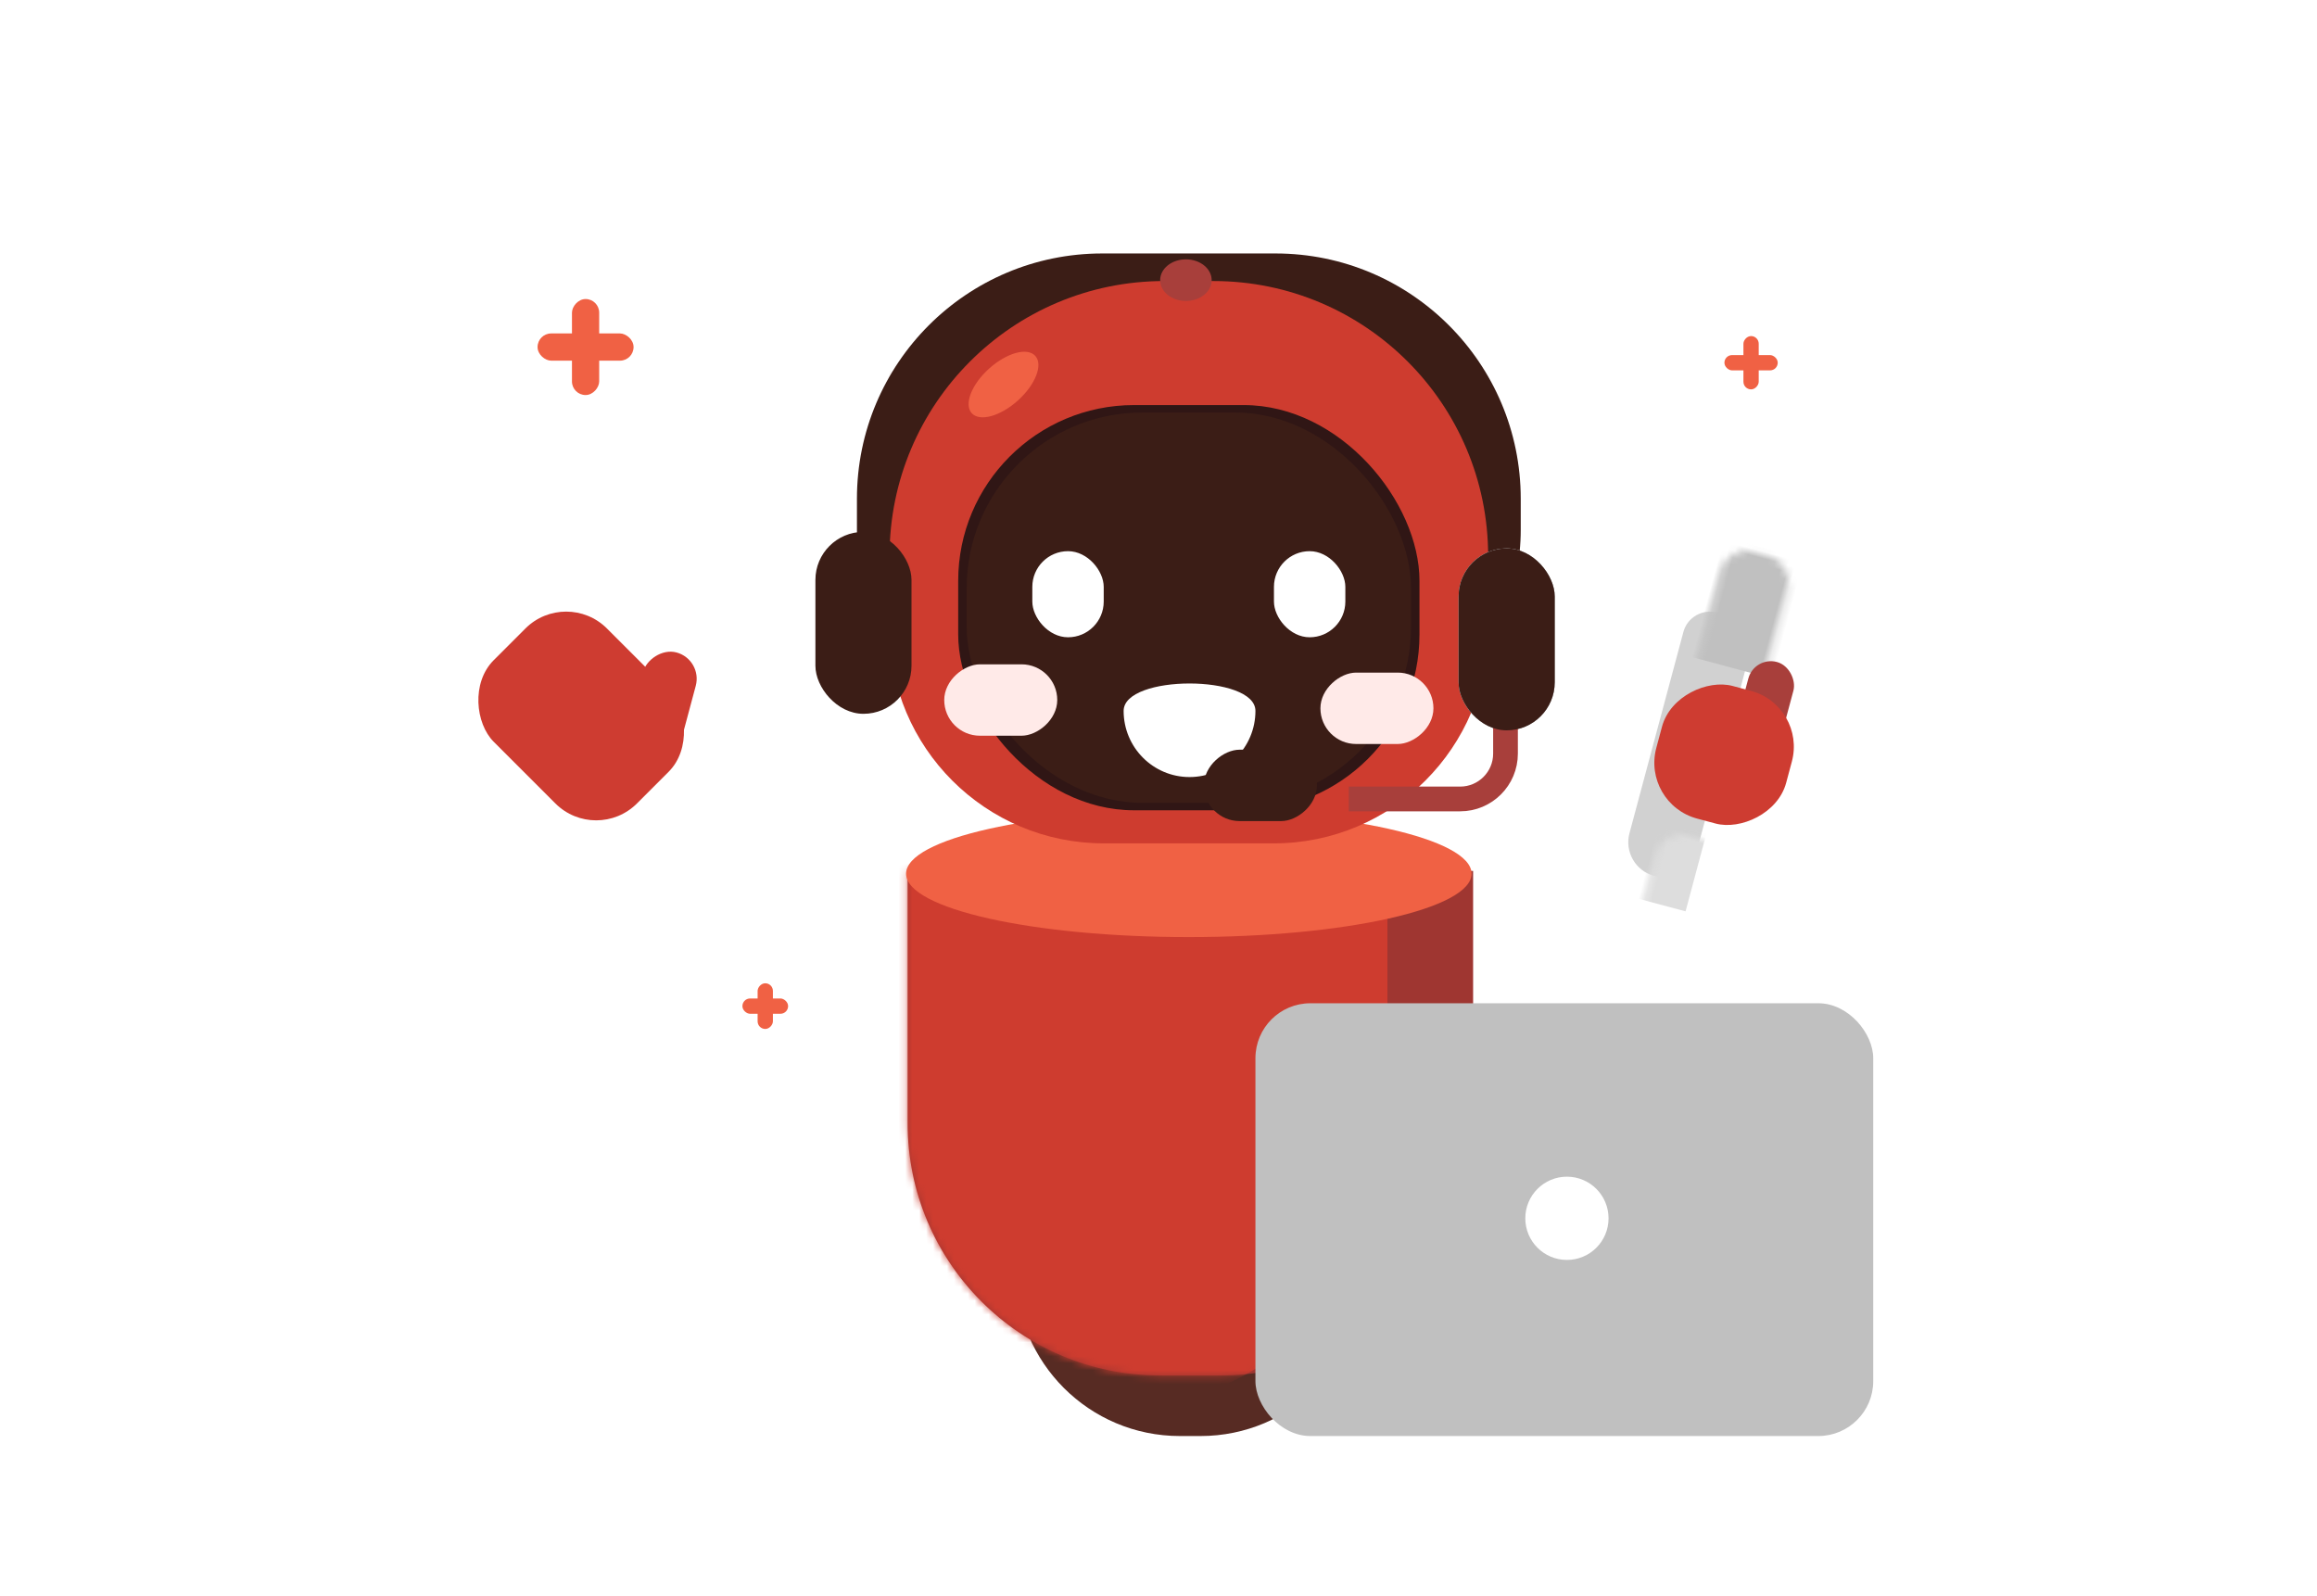 <svg xmlns="http://www.w3.org/2000/svg" xmlns:xlink="http://www.w3.org/1999/xlink" width="334" height="230" viewBox="0 0 334 230">
  <defs>
    <path id="bot-2-a" d="M0.834,0.543 L82.352,0.543 L82.352,36.901 C82.352,56.98 66.076,73.258 46.003,73.258 L37.182,73.258 C17.107,73.258 0.834,56.985 0.834,36.901 L0.834,0.543 Z"/>
    <ellipse id="bot-2-c" cx="40.94" cy="9.139" rx="40.759" ry="9.139"/>
    <rect id="bot-2-e" width="13.853" height="26.225" x="146.263" y="43.053" rx="6.927"/>
    <path id="bot-2-f" d="M5.248,4.869 C5.248,2.685 7.02,0.914 9.217,0.914 L11.321,0.914 C13.513,0.914 15.29,2.691 15.29,4.869 L15.29,34.902 C15.29,37.674 13.036,39.921 10.269,39.921 L10.269,39.921 C7.496,39.921 5.248,37.67 5.248,34.902 L5.248,4.869 Z"/>
  </defs>
  <g fill="none" fill-rule="evenodd">
    <rect width="334" height="230" fill="#FFF"/>
    <g transform="translate(64 36)">
      <path fill="#572B23" d="M82.437,123.715 L132.705,123.715 L132.705,147.358 C132.705,160.415 122.122,171 109.062,171 L106.081,171 C93.023,171 82.437,160.418 82.437,147.358 L82.437,123.715 Z"/>
      <g transform="translate(66 89)">
        <mask id="bot-2-b" fill="#fff">
          <use xlink:href="#bot-2-a"/>
        </mask>
        <use fill="#9F3631" xlink:href="#bot-2-a"/>
        <path fill="#CE3C2F" d="M-12,-1 L70,-1 L70,38.52 C70,60.346 52.308,78.039 30.471,78.039 L27.529,78.039 C5.698,78.039 -12,60.35 -12,38.52 L-12,-1 Z" mask="url(#bot-2-b)"/>
      </g>
      <g transform="translate(66.433 80.801)">
        <mask id="bot-2-d" fill="#fff">
          <use xlink:href="#bot-2-c"/>
        </mask>
        <use fill="#F06144" xlink:href="#bot-2-c"/>
        <rect width="86.287" height="81.06" x="-2.203" y="-69.96" fill="#A83F3B" mask="url(#bot-2-d)"/>
      </g>
      <g transform="translate(59.48 .536)">
        <path fill="#3B1D16" d="M0.049,35.364 C0.049,15.833 15.877,0 35.408,0 L60.378,0 C79.906,0 95.737,15.829 95.737,35.364 L95.737,39.835 C95.737,56.897 81.9,70.728 64.852,70.728 L30.935,70.728 C13.877,70.728 0.049,56.902 0.049,39.835 L0.049,35.364 Z"/>
        <path fill="#CE3C2F" d="M4.75,43.583 C4.75,21.707 22.472,3.974 44.358,3.974 L51.429,3.974 C73.304,3.974 91.037,21.712 91.037,43.583 L91.037,54.142 C91.037,71.203 77.209,85.033 60.144,85.033 L35.642,85.033 C18.581,85.033 4.75,71.214 4.75,54.142 L4.75,43.583 Z"/>
        <ellipse cx="21.177" cy="18.894" fill="#F06144" rx="6.168" ry="3.098" transform="rotate(-42 21.177 18.894)"/>
        <rect width="66.496" height="58.411" x="14.645" y="21.854" fill="#301615" rx="25.344"/>
        <rect width="64.054" height="56.265" x="15.866" y="22.927" fill="#3B1D16" rx="25.344"/>
        <rect width="10.291" height="12.411" x="25.332" y="42.914" fill="#FFF" rx="5.146"/>
        <rect width="10.291" height="16.291" x="15.635" y="56.225" fill="#FFEAE8" rx="5.146" transform="rotate(90 20.78 64.37)"/>
        <rect width="10.291" height="16.291" x="69.861" y="57.417" fill="#FFEAE8" rx="5.146" transform="rotate(90 75.006 65.563)"/>
        <rect width="10.291" height="12.411" x="60.163" y="42.914" fill="#FFF" rx="5.146"/>
      </g>
      <ellipse cx="106.951" cy="4.384" fill="#A83F3B" rx="3.713" ry="3"/>
      <use fill="#D8D8D8" xlink:href="#bot-2-e"/>
      <rect width="13.303" height="25.675" x="146.538" y="43.328" stroke="#979797" stroke-width=".55" rx="6.652"/>
      <path stroke="#A83F3B" stroke-width="3.564" d="M153.021,66.099 L153.021,72.633 C153.021,76.242 150.091,79.167 146.487,79.167 L130.43,79.167"/>
      <rect width="13.853" height="26.225" x="146.263" y="43.053" fill="#3B1D16" rx="6.927"/>
      <rect width="13.853" height="26.225" x="53.543" y="40.669" fill="#3B1D16" rx="6.927"/>
      <g transform="translate(116.875 108.616)">
        <rect width="89.058" height="62.384" x=".098" fill="#C0C0C0" rx="7.92"/>
        <circle cx="45" cy="31" r="6" fill="#FFF"/>
      </g>
      <g transform="translate(169.22 51)">
        <mask id="bot-2-g" fill="#fff">
          <use xlink:href="#bot-2-f"/>
        </mask>
        <use fill="#D1D1D1" transform="rotate(15 10.269 20.418)" xlink:href="#bot-2-f"/>
        <rect width="17.812" height="17.881" x="8.335" y="-8.719" fill="#C0C0C0" mask="url(#bot-2-g)" transform="rotate(15 17.24 .221)"/>
        <rect width="11.549" height="11.594" x="-.094" y="31.478" fill="#DDD" mask="url(#bot-2-g)" transform="rotate(15 5.68 37.275)"/>
      </g>
      <path fill="#FFF" d="M107.473,76.01 C112.72,76.01 116.973,71.74 116.973,66.473 C116.973,61.206 97.974,61.206 97.974,66.473 C97.974,71.74 102.227,76.01 107.473,76.01 Z"/>
      <g transform="translate(172.386 58.55)">
        <rect width="6.729" height="13.741" x="14.619" y=".64" fill="#A83F3B" rx="3.364" transform="rotate(15 17.983 7.51)"/>
        <rect width="19.791" height="19.383" x="2.25" y="4.553" fill="#CE3C31" rx="8.316" transform="rotate(105 12.145 14.244)"/>
      </g>
      <g transform="matrix(-1 0 0 1 192.827 6.956)">
        <rect width="23.089" height="29.205" x="161.505" y="45.648" fill="#CE3C31" rx="8.316" transform="rotate(45 173.05 60.25)"/>
        <rect width="7.85" height="16.031" x="157.457" y="50.821" fill="#CE3C31" rx="3.925" transform="rotate(-15 161.382 58.836)"/>
        <rect width="3.925" height="13.84" x="170.453" y=".149" fill="#F06144" rx="1.963"/>
        <rect width="3.925" height="13.84" x="170.453" y=".149" fill="#F06144" rx="1.963" transform="rotate(90 172.415 7.07)"/>
        <rect width="2.203" height="6.585" x="145.412" y="98.78" fill="#F06144" rx="1.102"/>
        <rect width="2.203" height="6.585" x="145.412" y="98.78" fill="#F06144" rx="1.102" transform="rotate(90 146.513 102.073)"/>
        <rect width="2.203" height="7.683" x="3.305" y="5.488" fill="#F06144" rx="1.102"/>
        <rect width="2.203" height="7.683" x="3.305" y="5.488" fill="#F06144" rx="1.102" transform="rotate(90 4.406 9.33)"/>
      </g>
      <rect width="10.291" height="16.291" x="112.545" y="69.066" fill="#3B1D16" rx="5.146" transform="rotate(90 117.691 77.212)"/>
    </g>
  </g>
</svg>
